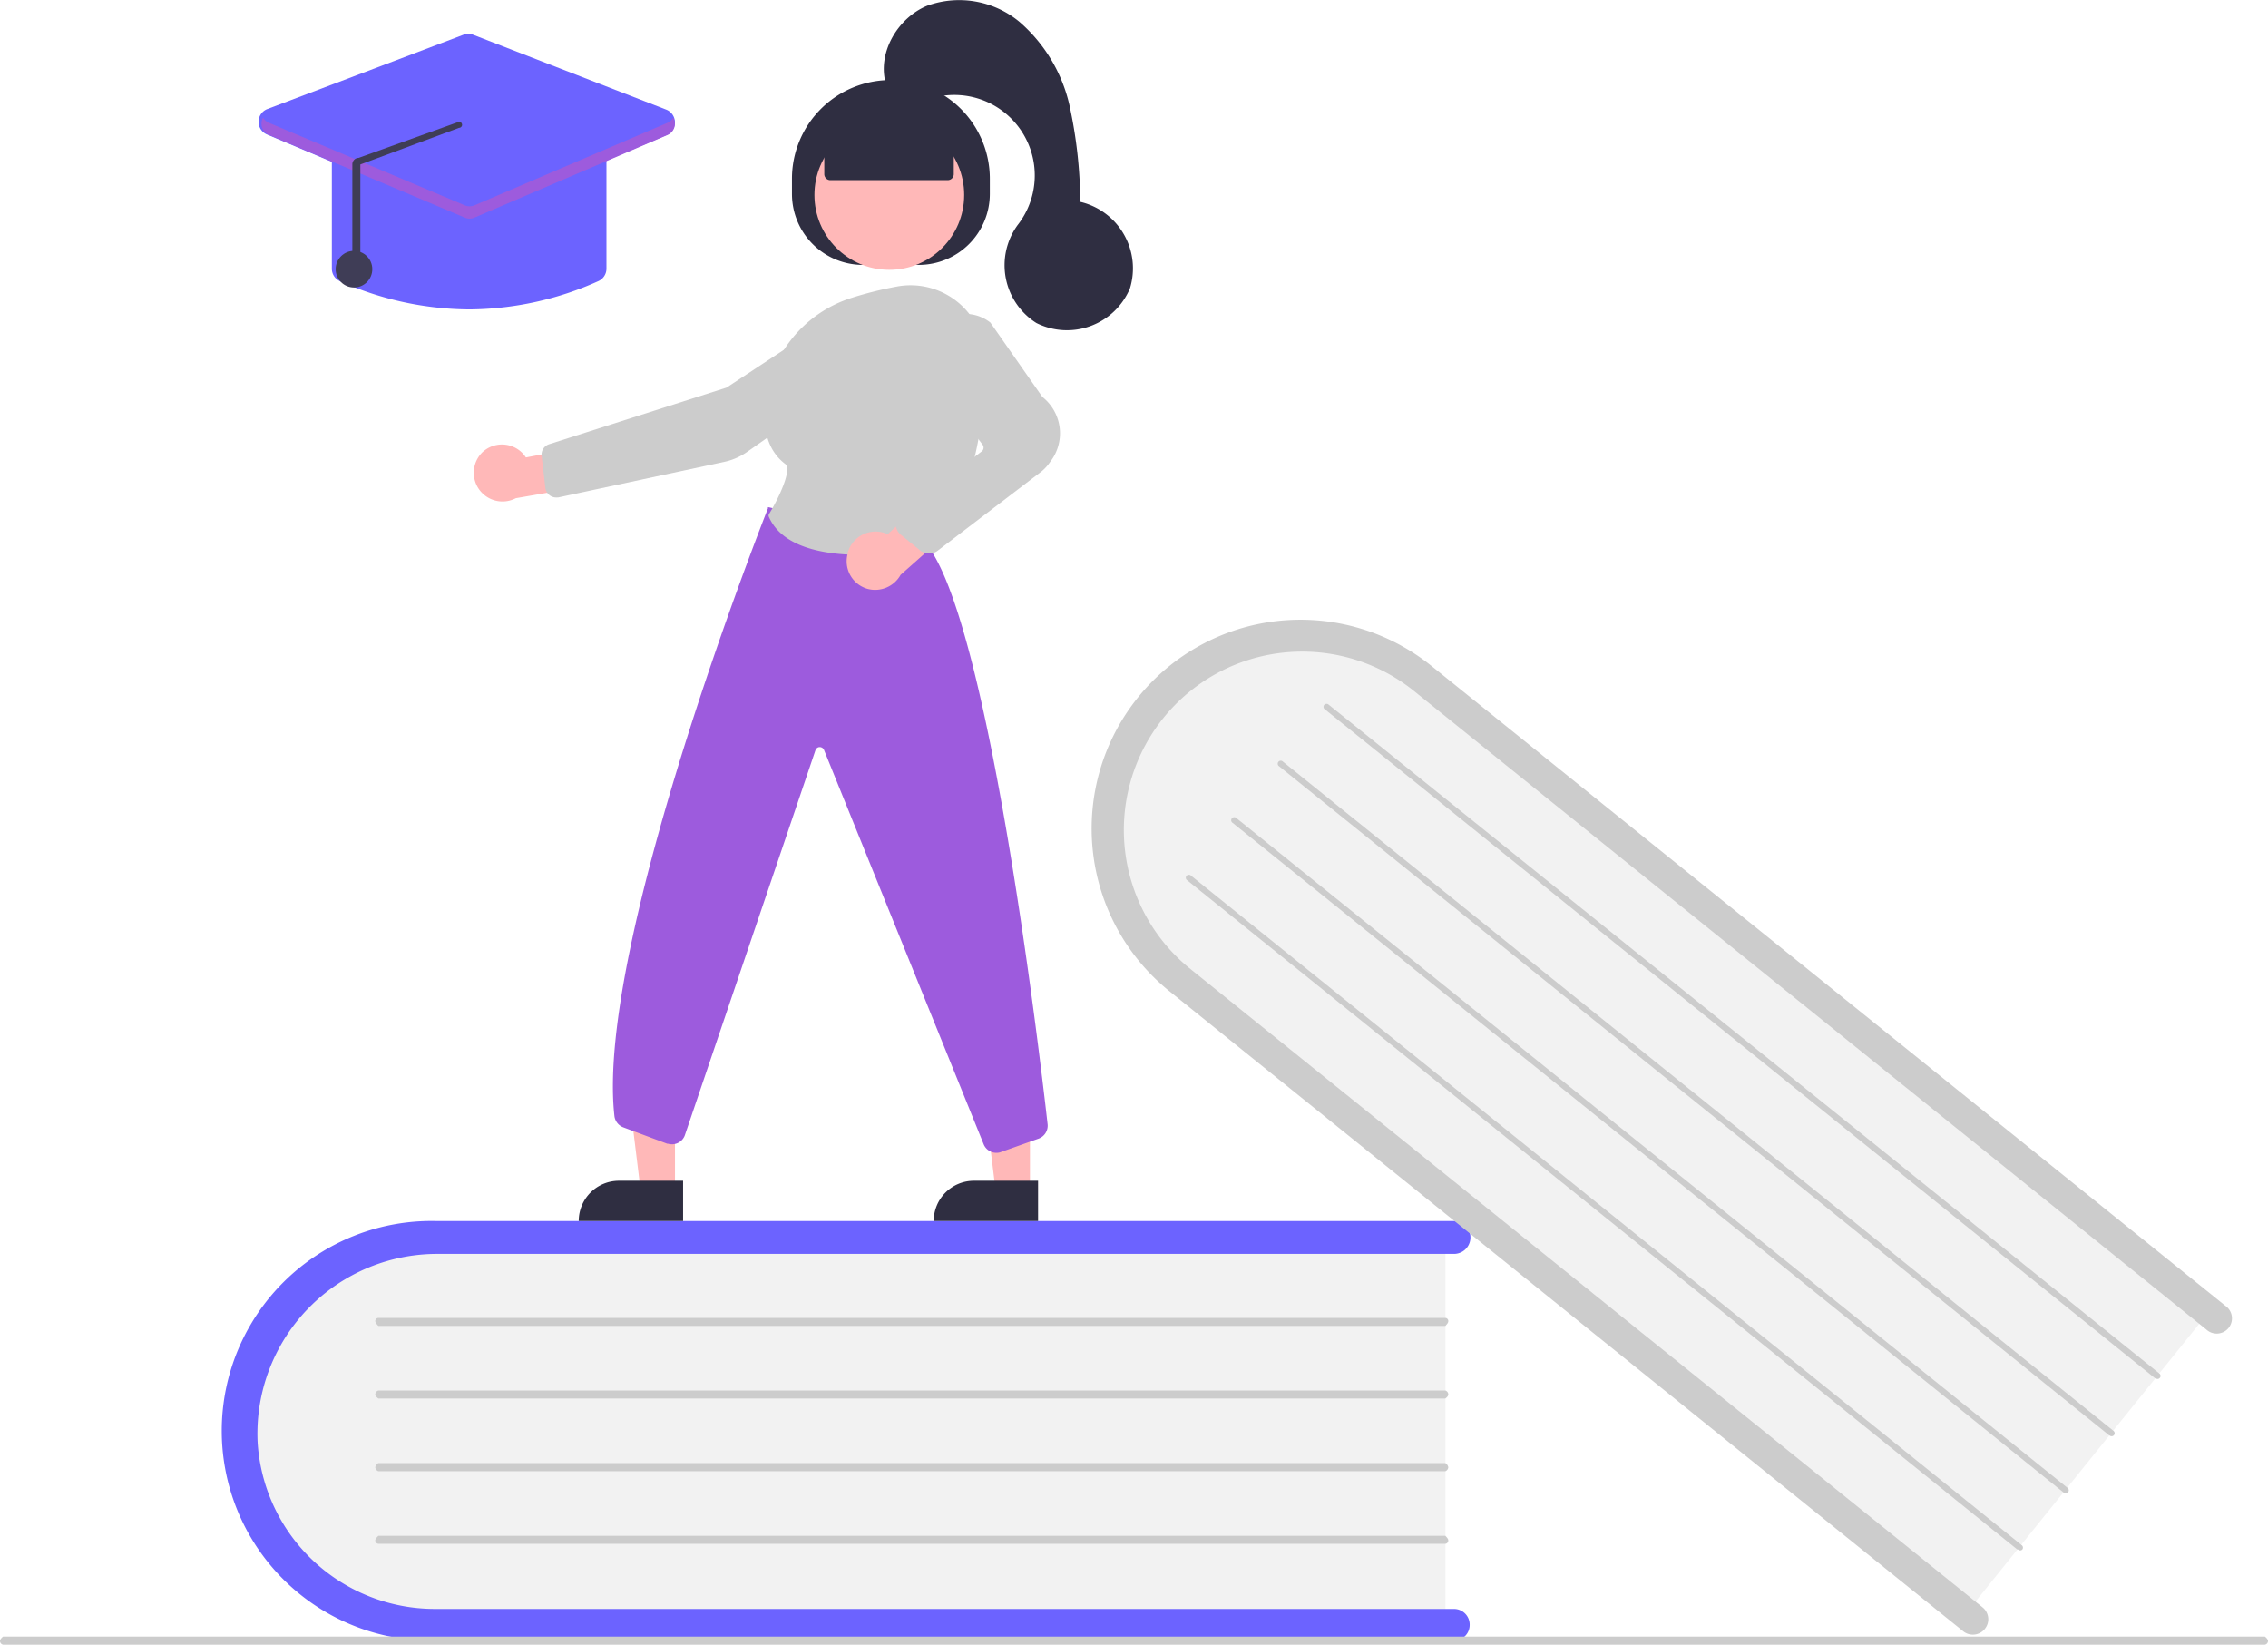 <svg xmlns="http://www.w3.org/2000/svg" viewBox="0 0 206.88 150"><defs><style>.cls-1{fill:#f2f2f2;}.cls-2{fill:#6c63ff;}.cls-3{fill:#ccc;}.cls-4{fill:#ffb8b8;}.cls-5{fill:#2f2e41;}.cls-6{fill:#9d5bdd;}.cls-7{fill:#3f3d56;}</style></defs><g id="Layer_2" data-name="Layer 2"><g id="Layer_1-2" data-name="Layer 1"><path class="cls-1" d="M131.85,112.47v36.06H41.51c-10.29,0-18.67-8.09-18.67-18s8.38-18,18.67-18Z"/><path class="cls-2" d="M134.06,148.16a1.43,1.43,0,0,1-1.39,1.47H39.89a19.14,19.14,0,1,1-.19-38.27h92.89a1.48,1.48,0,0,1,.08,3H40a16.4,16.4,0,0,0-16.5,17.17,16.19,16.19,0,0,0,16.16,15.21h93A1.43,1.43,0,0,1,134.06,148.16Z"/><path class="cls-3" d="M131.84,120.93H34.51c-.15-.17-.28-.29-.28-.45a.29.29,0,0,1,.28-.28h97.33a.28.28,0,0,1,.27.28C132.11,120.64,132,120.76,131.84,120.93Z"/><path class="cls-3" d="M131.84,127.55H34.51c-.15-.12-.28-.24-.28-.39a.39.39,0,0,1,.28-.34h97.33a.38.38,0,0,1,.27.34C132.11,127.31,132,127.43,131.84,127.55Z"/><path class="cls-3" d="M131.84,134.18H34.51a.43.43,0,0,1-.28-.35.55.55,0,0,1,.28-.39h97.33a.54.54,0,0,1,.27.39A.42.42,0,0,1,131.84,134.18Z"/><path class="cls-3" d="M131.84,140.8H34.51a.31.31,0,0,1-.28-.3c0-.15.13-.27.28-.43h97.33c.15.16.27.28.27.43A.3.3,0,0,1,131.84,140.8Z"/><path class="cls-1" d="M201.83,119.22l-22.68,28.15L108.63,90.55c-8-6.48-9.49-18.06-3.23-25.82s17.87-8.8,25.91-2.33Z"/><path class="cls-3" d="M181.06,148.55a1.4,1.4,0,0,1-2,.21L106.67,90.4a19,19,0,0,1,23.91-29.66L203,119.1a1.39,1.39,0,1,1-1.74,2.16h0L128.83,62.9a16.27,16.27,0,0,0-20.41,25.34l72.43,58.36A1.39,1.39,0,0,1,181.06,148.55Z"/><path class="cls-3" d="M196.6,125.72,120.81,64.66a.27.27,0,0,1,0-.39.28.28,0,0,1,.39,0h0L197,125.29a.28.28,0,0,1,0,.39.27.27,0,0,1-.39,0Z"/><path class="cls-3" d="M192.41,130.92,116.63,69.85a.28.28,0,0,1,0-.39.27.27,0,0,1,.39,0l75.79,61.06a.27.27,0,0,1,0,.39.28.28,0,0,1-.39,0Z"/><path class="cls-3" d="M188.22,136.11,112.44,75.05a.28.28,0,1,1,.35-.43l75.78,61.06a.28.28,0,1,1-.35.43Z"/><path class="cls-3" d="M184,141.31,108.25,80.25a.27.27,0,0,1,0-.39.28.28,0,0,1,.39,0h0l75.78,61.07a.28.28,0,0,1,.05.39.27.27,0,0,1-.39,0Z"/><path class="cls-3" d="M206.6,150H.28a.35.35,0,0,1-.28-.32c0-.15.12-.28.28-.42H206.6c.16.14.28.27.28.42A.35.35,0,0,1,206.6,150Z"/><polygon class="cls-4" points="93.95 108.42 90.8 108.42 89.31 96.28 93.95 96.28 93.95 108.42"/><path class="cls-5" d="M88.85,107.69h5.84v3.67H85.17a3.67,3.67,0,0,1,3.68-3.67Z"/><polygon class="cls-4" points="61.57 108.42 58.42 108.42 56.93 96.28 61.57 96.28 61.57 108.42"/><path class="cls-5" d="M56.47,107.69h5.84v3.67H52.79a3.67,3.67,0,0,1,3.68-3.67Z"/><path class="cls-5" d="M72.24,17.69V16.3a9,9,0,0,1,9-9h.05a9,9,0,0,1,9,9h0v1.39a6.48,6.48,0,0,1-6.5,6.47H78.71a6.47,6.47,0,0,1-6.47-6.47Z"/><circle class="cls-4" cx="81.12" cy="17.78" r="6.83"/><path class="cls-4" d="M44,41.25a2.61,2.61,0,0,1,3.69.11,2.48,2.48,0,0,1,.28.36l5.85-1.11L55.34,44l-8.29,1.44A2.62,2.62,0,0,1,44,41.25Z"/><path class="cls-3" d="M75.79,28.91l.08.12-9.6,6.32-16.2,5.17a1,1,0,0,0-.67,1l.35,3a1,1,0,0,0,1.08.85h.09l15.25-3.27a5.64,5.64,0,0,0,2-.9L79,33.6A2.77,2.77,0,0,0,75.87,29Z"/><path class="cls-6" d="M90.89,105.14a1.25,1.25,0,0,1-1.15-.75l-14.58-36a.42.42,0,0,0-.55-.22.45.45,0,0,0-.23.26L62.49,103.48a1.25,1.25,0,0,1-1.56.83l-.07,0-4-1.49a1.27,1.27,0,0,1-.81-1c-1.79-15.63,13.85-55.07,14-55.46l0-.11,14.26,3.15,0,0c5.69,6.21,10.37,45.35,11.25,53.13a1.26,1.26,0,0,1-.83,1.32l-3.52,1.25A1.14,1.14,0,0,1,90.89,105.14Z"/><path class="cls-3" d="M78.6,50.61c-3.45,0-7.3-.69-8.49-3.53l0-.07,0-.06c.94-1.53,2.17-4.15,1.51-4.64-1.31-1-1.95-2.56-1.89-4.74a11.4,11.4,0,0,1,8-10.42h0a33.83,33.83,0,0,1,4-1,6.8,6.8,0,0,1,8.13,6.63c0,5-.73,12.06-4.7,16.88a1.23,1.23,0,0,1-.73.43A34.2,34.2,0,0,1,78.6,50.61Z"/><path class="cls-4" d="M77.32,50.42a2.65,2.65,0,0,1,3.24-1.85,2.86,2.86,0,0,1,.41.15l4.44-4,3.09,2.08-6.35,5.63a2.66,2.66,0,0,1-3,1.28,2.62,2.62,0,0,1-1.83-3.21Z"/><path class="cls-3" d="M84.71,50.47a1.25,1.25,0,0,1-.79-.28l-1.76-1.43A1.25,1.25,0,0,1,82,47a1,1,0,0,1,.2-.2l7.36-5.64a.44.44,0,0,0,.08-.59l-4.54-6a3.68,3.68,0,0,1,.24-4.75h0a3.69,3.69,0,0,1,5-.4l0,0,4.74,6.78a4.23,4.23,0,0,1,.71,5.93A4.09,4.09,0,0,1,95,43l-9.53,7.27A1.21,1.21,0,0,1,84.71,50.47Z"/><path class="cls-5" d="M75.19,15.88V12.49l6-2.64L87,12.49v3.39a.55.55,0,0,1-.55.55H75.74A.55.55,0,0,1,75.19,15.88Z"/><path class="cls-5" d="M80.84,7.76c-.89-2.85,1-6.11,3.74-7.24A8.61,8.61,0,0,1,93,2a14.21,14.21,0,0,1,4.54,7.54,42.5,42.5,0,0,1,1,8.87,6.23,6.23,0,0,1,4.53,7.89,6.23,6.23,0,0,1-8.53,3.16,6.23,6.23,0,0,1-1.71-8.94A7.34,7.34,0,0,0,84.33,9.18C82.66,9.88,80.56,8.07,80.84,7.76Z"/><path class="cls-2" d="M42.81,28.22A29.22,29.22,0,0,1,31,25.64a1.24,1.24,0,0,1-.73-1.14V14.37a1.25,1.25,0,0,1,1.25-1.25H54.07a1.25,1.25,0,0,1,1.25,1.25V24.5a1.25,1.25,0,0,1-.74,1.14h0A29.14,29.14,0,0,1,42.81,28.22Z"/><path class="cls-2" d="M42.71,19.9a1.32,1.32,0,0,1-.48-.09L24.37,12.27a1.25,1.25,0,0,1,0-2.32L42.27,3.17a1.24,1.24,0,0,1,.89,0L60.78,10a1.25,1.25,0,0,1,0,2.32L43.2,19.8A1.16,1.16,0,0,1,42.71,19.9Z"/><circle class="cls-7" cx="32.29" cy="24.55" r="1.67"/><path class="cls-6" d="M60.89,11.2,43.27,18.73a1.14,1.14,0,0,1-.87,0L24.53,11.2a1.1,1.1,0,0,1-.53-.47,1.12,1.12,0,0,0,.41,1.52.67.67,0,0,0,.12.06L42.4,19.85a1.1,1.1,0,0,0,.87,0l17.62-7.54a1.11,1.11,0,0,0,.58-1.46.34.34,0,0,0-.06-.12A1.08,1.08,0,0,1,60.89,11.2Z"/><path class="cls-7" d="M32.43,24.54c.15,0,.28-.12.44-.28V15l9-3.34a.28.28,0,0,0,.28-.27.29.29,0,0,0-.27-.29L32.71,14.4a.57.57,0,0,0-.39.16.62.62,0,0,0-.18.4v9.3A.29.29,0,0,0,32.43,24.54Z"/></g></g></svg>